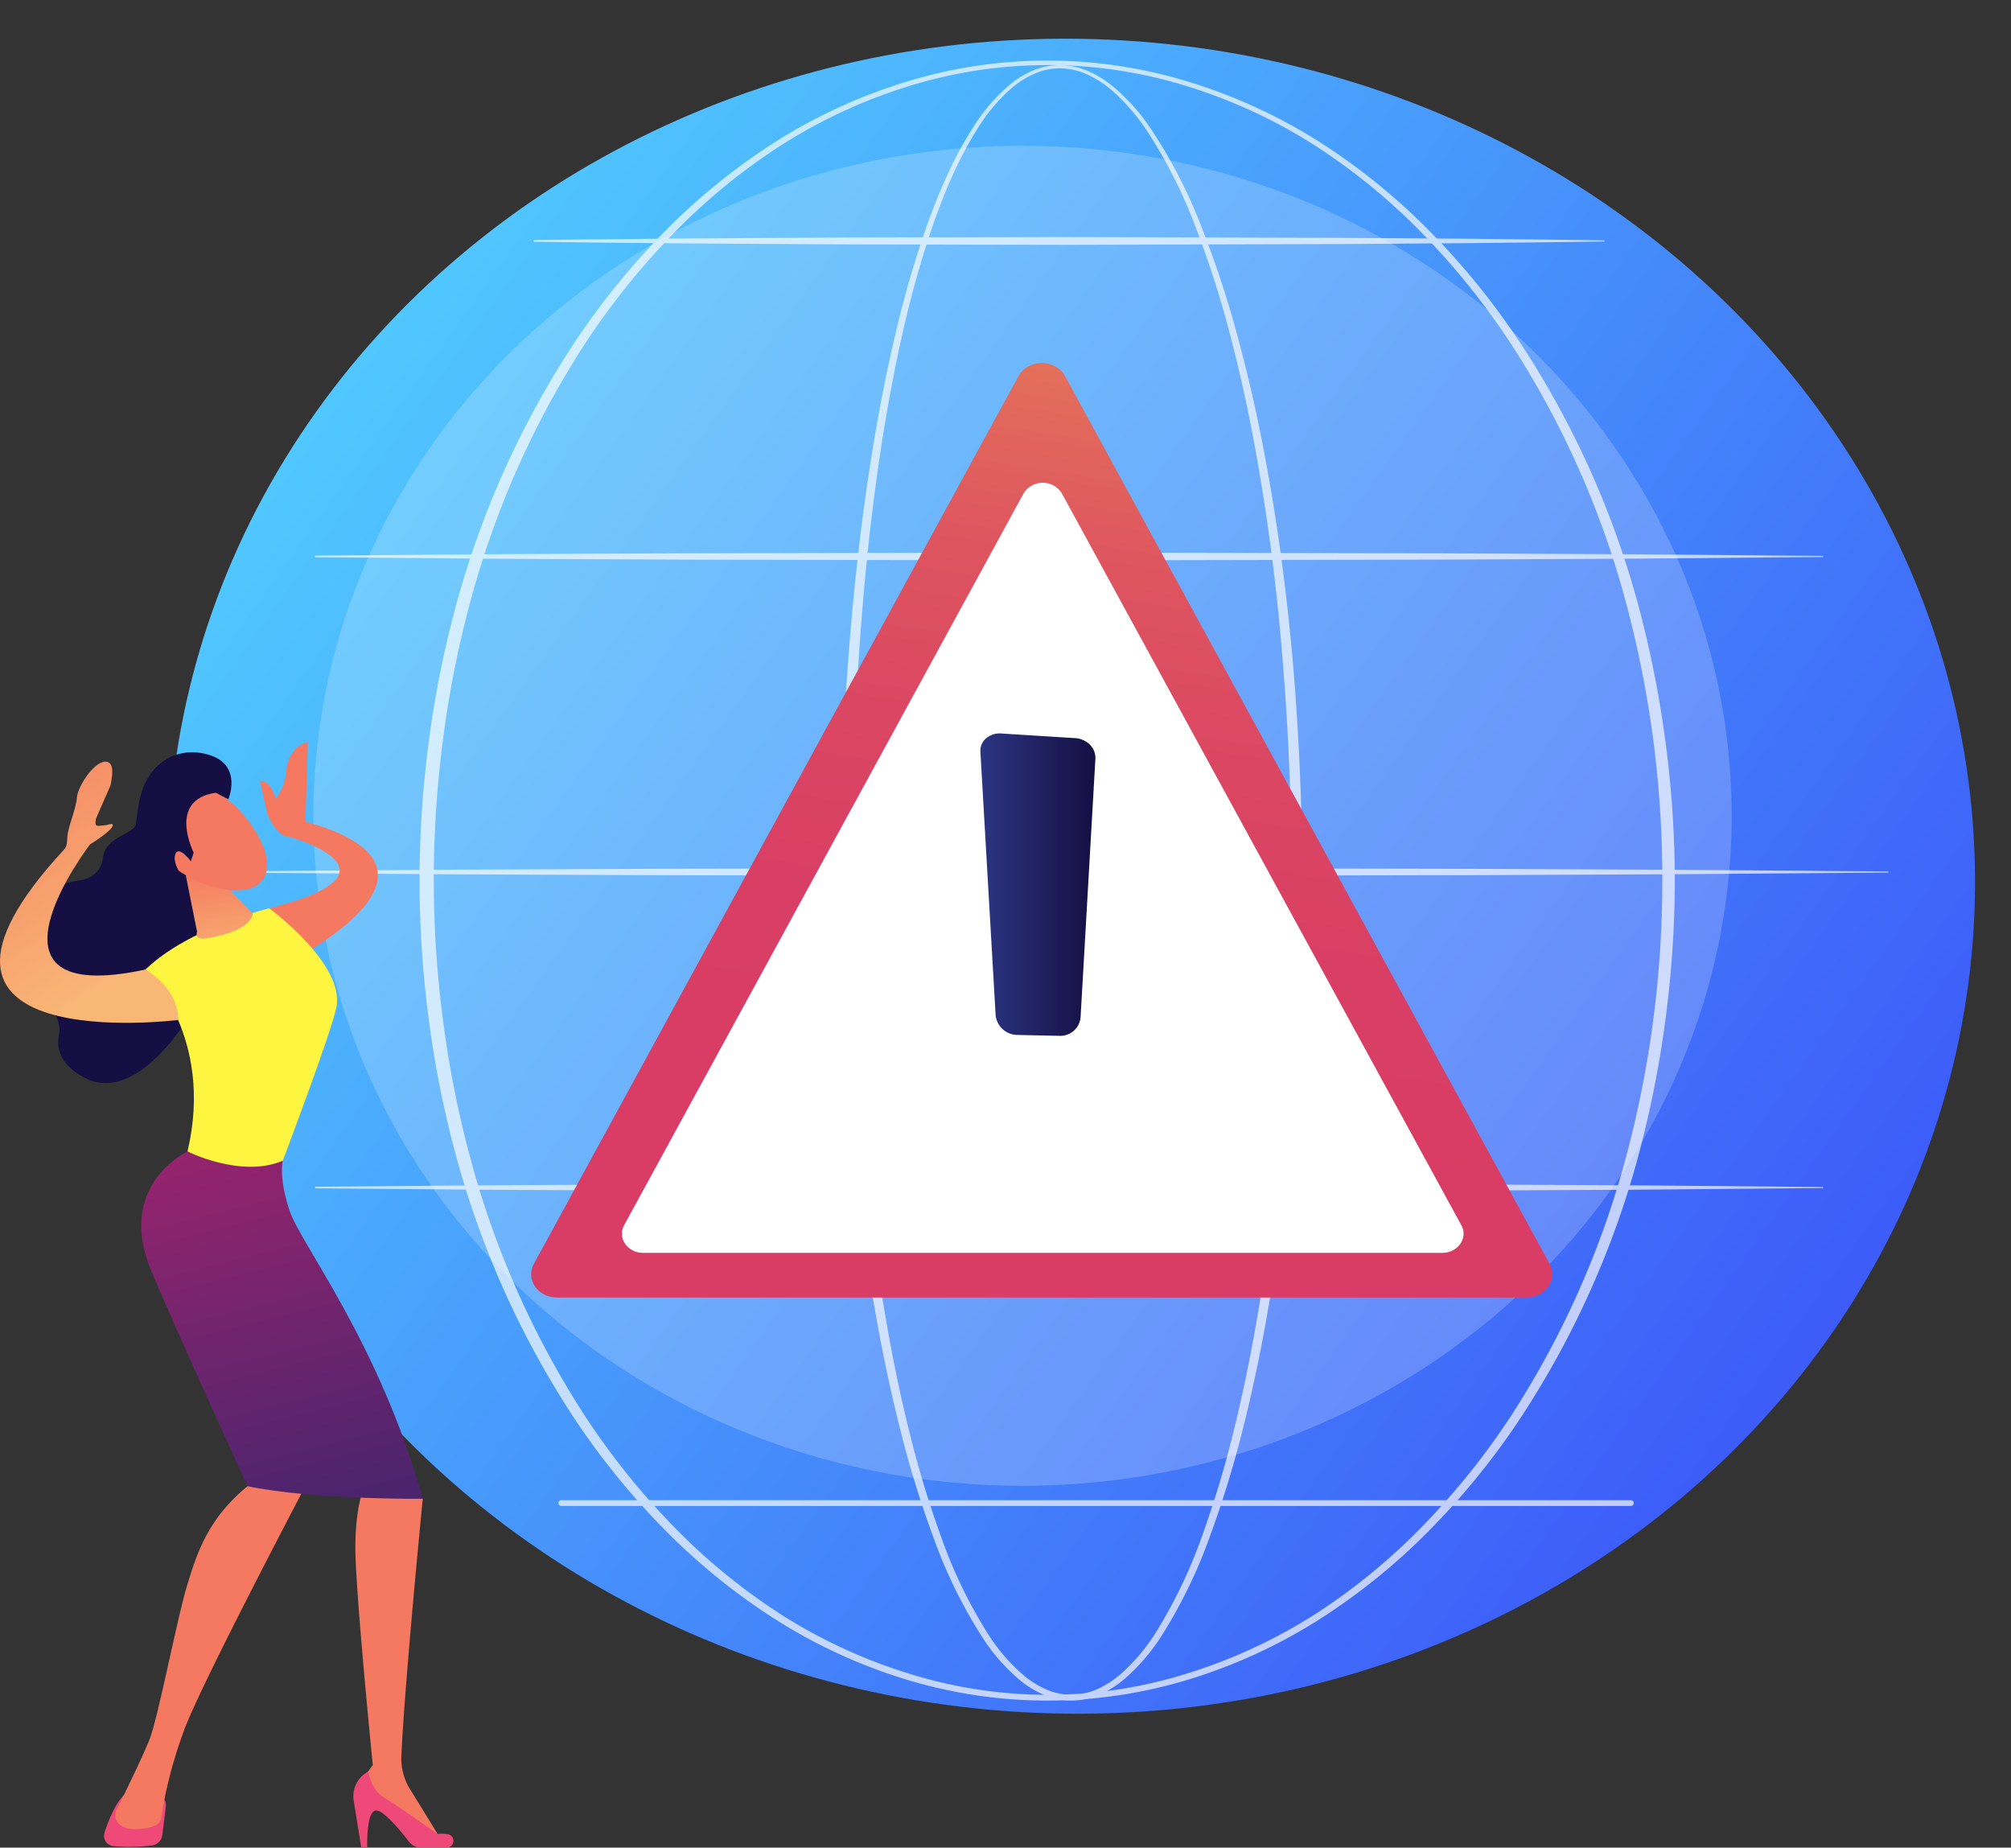 <svg xmlns="http://www.w3.org/2000/svg" xmlns:xlink="http://www.w3.org/1999/xlink" width="491.278" height="451.297" viewBox="0 0 491.278 451.297">
  <rect x="0" y="0" width="491.278" height="451.297" fill="#333333" stroke="none"/>
  <defs>
    <linearGradient id="linear-gradient" x1="0.844" y1="-0.051" x2="0.103" y2="1.136" gradientUnits="objectBoundingBox">
      <stop offset="0" stop-color="#53d8ff"/>
      <stop offset="1" stop-color="#3840f7"/>
    </linearGradient>
    <linearGradient id="linear-gradient-2" x1="-9.876" y1="8.682" x2="-9.733" y2="8.327" gradientUnits="objectBoundingBox">
      <stop offset="0" stop-color="#f9b776"/>
      <stop offset="1" stop-color="#f47960"/>
    </linearGradient>
    <linearGradient id="linear-gradient-3" x1="-23.511" y1="0.563" x2="-23.346" y2="0.302" gradientUnits="objectBoundingBox">
      <stop offset="0" stop-color="#2b3582"/>
      <stop offset="1" stop-color="#150e42"/>
    </linearGradient>
    <linearGradient id="linear-gradient-4" x1="-77.316" y1="0.5" x2="-76.316" y2="0.5" gradientUnits="objectBoundingBox">
      <stop offset="0" stop-color="#a737d5"/>
      <stop offset="1" stop-color="#ef497a"/>
    </linearGradient>
    <linearGradient id="linear-gradient-5" x1="-61.193" y1="0.663" x2="-61.127" y2="1.26" xlink:href="#linear-gradient-2"/>
    <linearGradient id="linear-gradient-6" x1="-53.143" y1="0.5" x2="-52.143" y2="0.5" xlink:href="#linear-gradient-4"/>
    <linearGradient id="linear-gradient-7" x1="-25.185" y1="0.678" x2="-25.155" y2="1.278" xlink:href="#linear-gradient-2"/>
    <linearGradient id="linear-gradient-8" x1="0.854" y1="1.765" x2="1.429" y2="4.161" gradientUnits="objectBoundingBox">
      <stop offset="0" stop-color="#fdf53f"/>
      <stop offset="1" stop-color="#d93c65"/>
    </linearGradient>
    <linearGradient id="linear-gradient-9" x1="0.195" y1="-0.776" x2="0.587" y2="1.016" gradientUnits="objectBoundingBox">
      <stop offset="0" stop-color="#cb236d"/>
      <stop offset="1" stop-color="#4c246d"/>
    </linearGradient>
    <linearGradient id="linear-gradient-10" x1="0.634" y1="1.387" x2="0.443" y2="-0.025" xlink:href="#linear-gradient-2"/>
    <linearGradient id="linear-gradient-11" x1="-47.989" y1="4.5" x2="-46.596" y2="2.006" xlink:href="#linear-gradient-2"/>
    <linearGradient id="linear-gradient-12" x1="-51.822" y1="3.221" x2="-51.48" y2="2.694" xlink:href="#linear-gradient-3"/>
    <linearGradient id="linear-gradient-13" x1="0.623" y1="0.857" x2="0.048" y2="0.03" xlink:href="#linear-gradient-2"/>
    <linearGradient id="linear-gradient-14" x1="0.752" y1="-0.455" x2="0.502" y2="0.963" gradientUnits="objectBoundingBox">
      <stop offset="0" stop-color="#fdf53f"/>
      <stop offset="0.078" stop-color="#f5cd47"/>
      <stop offset="0.169" stop-color="#eda64f"/>
      <stop offset="0.267" stop-color="#e78555"/>
      <stop offset="0.372" stop-color="#e26a5b"/>
      <stop offset="0.485" stop-color="#de555f"/>
      <stop offset="0.612" stop-color="#db4762"/>
      <stop offset="0.763" stop-color="#d93e64"/>
      <stop offset="1" stop-color="#d93c65"/>
    </linearGradient>
    <linearGradient id="linear-gradient-15" x1="0" y1="0.5" x2="1" y2="0.5" xlink:href="#linear-gradient-3"/>
  </defs>
  <g id="Grupo_29082" data-name="Grupo 29082" transform="translate(-464.735 -539.818)">
    <g id="Grupo_29077" data-name="Grupo 29077" transform="translate(496.947 539.818)">
      <ellipse id="Elipse_1351" data-name="Elipse 1351" cx="204.535" cy="220.775" rx="204.535" ry="220.775" transform="translate(0 408.675) rotate(-87.486)" fill="url(#linear-gradient)"/>
      <ellipse id="Elipse_1352" data-name="Elipse 1352" cx="173.24" cy="163.656" rx="173.24" ry="163.656" transform="translate(44.344 35.607)" fill="#fff" opacity="0.2"/>
      <g id="Grupo_29076" data-name="Grupo 29076" transform="translate(28.731 14.795)" opacity="0.68">
        <path id="Trazado_61142" data-name="Trazado 61142" d="M1696.183,1071.754c-.053,36.074-2.527,72.222-8.884,107.786-1.609,8.883-3.475,17.724-5.7,26.481a255.119,255.119,0,0,1-7.957,25.915,122.825,122.825,0,0,1-11.87,24.425,48.771,48.771,0,0,1-8.909,10.391,25.385,25.385,0,0,1-5.831,3.759,17.466,17.466,0,0,1-6.808,1.6,17.171,17.171,0,0,1-6.883-1.265,23.861,23.861,0,0,1-5.967-3.552,46.311,46.311,0,0,1-9.1-10.229,118.837,118.837,0,0,1-12.042-24.341,249.4,249.4,0,0,1-8.041-25.889c-2.245-8.751-4.13-17.588-5.753-26.469-3.239-17.765-5.447-35.7-6.938-53.686s-2.222-36.034-2.313-54.082c-.044-9.023.2-18.045.523-27.061q.507-13.524,1.5-27.024c1.335-17.993,3.328-35.947,6.291-53.752,1.487-8.9,3.221-17.764,5.306-26.549a255.209,255.209,0,0,1,7.534-26.017c1.515-4.258,3.171-8.47,5.06-12.583a91.9,91.9,0,0,1,6.477-11.938,44.5,44.5,0,0,1,8.9-10.294,22.737,22.737,0,0,1,5.887-3.527,16.6,16.6,0,0,1,6.768-1.2,17.945,17.945,0,0,1,6.688,1.567,26.131,26.131,0,0,1,5.812,3.627,49.623,49.623,0,0,1,9.095,10.116,121.809,121.809,0,0,1,12.473,24.056,246.793,246.793,0,0,1,8.549,25.7c2.407,8.7,4.446,17.5,6.21,26.356C1693.243,999.521,1696.079,1035.673,1696.183,1071.754Zm-2.67,0c.033-17.975-.65-35.954-2.144-53.867a518.77,518.77,0,0,0-7.028-53.435c-1.66-8.83-3.593-17.61-5.893-26.293a245.231,245.231,0,0,0-8.216-25.636,120.646,120.646,0,0,0-12.083-23.948,48.644,48.644,0,0,0-8.8-10.011,25.251,25.251,0,0,0-5.575-3.567,16.681,16.681,0,0,0-6.366-1.552,15.636,15.636,0,0,0-6.422,1.209,21.854,21.854,0,0,0-5.618,3.452,43.529,43.529,0,0,0-8.586,10.158,90.767,90.767,0,0,0-6.266,11.857c-1.825,4.092-3.422,8.288-4.88,12.53a253.856,253.856,0,0,0-7.205,25.942c-1.979,8.763-3.609,17.605-4.993,26.485-2.757,17.763-4.548,35.672-5.682,53.614s-1.54,35.929-1.508,53.906q-.071,26.961,1.889,53.878c1.347,17.922,3.409,35.8,6.5,53.5,1.547,8.849,3.353,17.653,5.518,26.366a247.473,247.473,0,0,0,7.78,25.75,117.221,117.221,0,0,0,11.674,24.077,44.81,44.81,0,0,0,8.708,9.953,22.382,22.382,0,0,0,5.571,3.38,15.37,15.37,0,0,0,6.3,1.2,16.021,16.021,0,0,0,6.237-1.526,23.9,23.9,0,0,0,5.457-3.583,47.253,47.253,0,0,0,8.531-10.125,121.177,121.177,0,0,0,11.5-24.168,253.206,253.206,0,0,0,7.689-25.778c2.14-8.719,3.925-17.527,5.457-26.378,3.066-17.705,5.1-35.584,6.457-53.506C1692.887,1107.713,1693.52,1089.732,1693.513,1071.754Z" transform="translate(-1438.98 -871.54)" fill="#fff" style="mix-blend-mode: soft-light;isolation: isolate"/>
        <path id="Trazado_61143" data-name="Trazado 61143" d="M1330.21,1066.838a262.981,262.981,0,0,1-9.329,68.874,221.759,221.759,0,0,1-28.815,63.158,181.88,181.88,0,0,1-22.009,26.952,154.394,154.394,0,0,1-27.092,21.81,130.59,130.59,0,0,1-31.611,14.454,118.232,118.232,0,0,1-68.736.03,130.649,130.649,0,0,1-31.636-14.43,154.54,154.54,0,0,1-27.129-21.794,182.016,182.016,0,0,1-22.052-26.946,222.073,222.073,0,0,1-28.891-63.181,250.147,250.147,0,0,1-6.995-34.149,256.809,256.809,0,0,1,.021-69.553,250.019,250.019,0,0,1,7.018-34.139,221.993,221.993,0,0,1,28.93-63.138,181.913,181.913,0,0,1,22.055-26.917,154.011,154.011,0,0,1,27.121-21.755,131.16,131.16,0,0,1,31.611-14.377,117.395,117.395,0,0,1,68.629.028,131.075,131.075,0,0,1,31.586,14.4,153.909,153.909,0,0,1,27.084,21.772,181.8,181.8,0,0,1,22.012,26.922,221.661,221.661,0,0,1,28.854,63.115A262.962,262.962,0,0,1,1330.21,1066.838Zm-3.061,0a260.061,260.061,0,0,0-8.954-68.129,220.774,220.774,0,0,0-27.9-62.726,179.946,179.946,0,0,0-21.511-26.873,150.316,150.316,0,0,0-26.609-21.817,128.555,128.555,0,0,0-31.208-14.427,114.489,114.489,0,0,0-67.945.028,128.471,128.471,0,0,0-31.183,14.452,150.2,150.2,0,0,0-26.572,21.834,179.85,179.85,0,0,0-21.469,26.878,220.452,220.452,0,0,0-27.824,62.7,251.892,251.892,0,0,0-6.69,33.746,262.443,262.443,0,0,0,.022,68.66,251.692,251.692,0,0,0,6.713,33.736,220.361,220.361,0,0,0,27.863,62.659,179.716,179.716,0,0,0,21.471,26.848,149.689,149.689,0,0,0,26.564,21.795,128.979,128.979,0,0,0,31.158,14.4,113.683,113.683,0,0,0,67.838.031,129.037,129.037,0,0,0,31.183-14.375,149.835,149.835,0,0,0,26.6-21.779,179.824,179.824,0,0,0,21.514-26.843,220.673,220.673,0,0,0,27.939-62.682A260.036,260.036,0,0,0,1327.149,1066.838Z" transform="translate(-982.003 -866.624)" fill="#fff" style="mix-blend-mode: soft-light;isolation: isolate"/>
        <path id="Trazado_61144" data-name="Trazado 61144" d="M884.375,1522.57l46.014-.372,46.014-.211,92.028-.17,92.028.187,46.014.23,46.014.4a.135.135,0,0,1,0,.27l-46.014.4-46.014.23-92.028.187-92.028-.17-46.014-.211-46.014-.372a.2.2,0,0,1,0-.4Z" transform="translate(-868.184 -1401.644)" fill="#fff" style="mix-blend-mode: soft-light;isolation: isolate"/>
        <path id="Trazado_61145" data-name="Trazado 61145" d="M1175.42,1102.384c10.889-.173,21.779-.246,32.669-.372l32.669-.211c10.89-.09,21.779-.08,32.669-.108l32.669-.062,65.337.187,32.669.23c10.89.137,21.779.216,32.669.4a.135.135,0,0,1,0,.27c-10.89.185-21.779.265-32.669.4l-32.669.23-65.337.187-32.669-.062c-10.89-.028-21.779-.018-32.669-.108l-32.669-.211c-10.89-.125-21.779-.2-32.669-.372a.2.2,0,0,1,0-.4Z" transform="translate(-1105.848 -1058.527)" fill="#fff" style="mix-blend-mode: soft-light;isolation: isolate"/>
        <path id="Trazado_61146" data-name="Trazado 61146" d="M797.194,1942.754l50.012-.37,50.012-.212,100.023-.17,100.023.187,50.012.23,50.011.4a.135.135,0,0,1,0,.27l-50.011.4-50.012.23-100.023.187-100.023-.17-50.012-.212-50.012-.37a.2.2,0,0,1,0-.4Z" transform="translate(-796.994 -1744.758)" fill="#fff" style="mix-blend-mode: soft-light;isolation: isolate"/>
        <path id="Trazado_61147" data-name="Trazado 61147" d="M884.375,2362.94l46.014-.372,46.014-.211,92.028-.17,92.028.187,46.014.23,46.014.4a.135.135,0,0,1,0,.27l-46.014.4-46.014.23-92.028.187-92.028-.17-46.014-.211-46.014-.372a.2.2,0,0,1,0-.4Z" transform="translate(-868.184 -2087.874)" fill="#fff" style="mix-blend-mode: soft-light;isolation: isolate"/>
        <path id="Trazado_61148" data-name="Trazado 61148" d="M1470.408,2785.137H1209.059a.706.706,0,0,1,0-1.411h261.349a.706.706,0,0,1,0,1.411Z" transform="translate(-1132.903 -2432.094)" fill="#fff" style="mix-blend-mode: soft-light;isolation: isolate"/>
      </g>
    </g>
    <g id="Grupo_29079" data-name="Grupo 29079" transform="translate(464.735 721.091)">
      <path id="Trazado_61149" data-name="Trazado 61149" d="M810.051,1830.845s54.29-24.743,9.52-37.166c0,0,.537-16.558.571-19.412-1.136,0-4.8,2.03-5.21,6.766a13.205,13.205,0,0,1-2.593,7.073s-1.289-4.694-3.853-4.338l1.781,8.068s2.2,5.551,5.237,5.551c1.334.284,30.16,8.713-4.786,17.459,0,0-2.223.647-2.388,1.695C807.827,1819.731,807.227,1826.438,810.051,1830.845Z" transform="translate(-744.961 -1774.267)" fill="url(#linear-gradient-2)"/>
      <path id="Trazado_61150" data-name="Trazado 61150" d="M509.195,1848.786s-6.013,2.925-7.118,6.284c-.887,2.7-7.535,3.043-8.192,8.344a6.083,6.083,0,0,1-5.091,5.347c-6.79,1.041-17.254,4.567-18.929,16.356-1.278,9,3.309,12.41,8.124,13.591a6.819,6.819,0,0,1,5.171,7.876c-.686,3.424.337,7.382,6.269,10.512,13.293,7.014,26.568-16.617,26.568-16.617l2.721-41.262Z" transform="translate(-468.747 -1835.118)" fill="url(#linear-gradient-3)"/>
      <path id="Trazado_61151" data-name="Trazado 61151" d="M618.374,3178.985l-.86,7.071a2.921,2.921,0,0,1-2.562,2.556,45.222,45.222,0,0,1-9.464.148,2.5,2.5,0,0,1-2.1-3.244c.868-2.73,2.455-6.828,4.744-9.24h7.844A2.417,2.417,0,0,1,618.374,3178.985Z" transform="translate(-577.859 -2919.123)" fill="url(#linear-gradient-4)"/>
      <path id="Trazado_61152" data-name="Trazado 61152" d="M950.18,2754.538l4.328,4.927s-4.434,44.911-5.223,62.876a14.076,14.076,0,0,0,2.083,8l7.71,12.52L939.484,2831.3l-.39-2.391,3.208-4.41s-3.653-36.325-4.2-50.312,2.952-19.754,2.952-19.754Z" transform="translate(-851.229 -2574.651)" fill="url(#linear-gradient-5)"/>
      <path id="Trazado_61153" data-name="Trazado 61153" d="M958.188,3163.676h-6.253a3.765,3.765,0,0,1-2.988-1.465c-1.949-2.533-5.988-7.475-7.919-7.6-2.6-.174-2.267,9.069-2.267,9.069H937.3l-1.846-11.484a6.8,6.8,0,0,1,3.567-7.106s.594,4.395,3.817,6.339,13.113,8.906,13.113,8.906a8.929,8.929,0,0,1,2.542.068A1.654,1.654,0,0,1,958.188,3163.676Z" transform="translate(-849.047 -2893.653)" fill="url(#linear-gradient-6)"/>
      <path id="Trazado_61154" data-name="Trazado 61154" d="M665.206,2745.169s-25.975,49.272-30.1,60.522a108.059,108.059,0,0,0-5.631,21.523c-.087,1.388-1.814,2.72-6.575,2.72-2.457,0-3.66-.985-4.25-1.938a2.776,2.776,0,0,1-.105-2.688c1.5-3.041,6.271-12.758,8.037-17.166,2.108-5.262,6.644-29.11,9.131-37.4s5.3-17.286,16.131-25.571C651.84,2745.169,659.276,2737.886,665.206,2745.169Z" transform="translate(-590.089 -2564.445)" fill="url(#linear-gradient-7)"/>
      <path id="Trazado_61155" data-name="Trazado 61155" d="M668.73,2054.918c6.7-28.392-10.274-44.451-10.274-44.451,10.71-10.281,30.224-14.959,30.224-14.959s18.621,13.614,16.412,24.269C703.8,2026.023,692,2057.186,692,2057.186S681.1,2062.347,668.73,2054.918Z" transform="translate(-622.924 -1954.929)" fill="url(#linear-gradient-8)"/>
      <path id="Trazado_61156" data-name="Trazado 61156" d="M689.08,2333.856c-2.727-8.215-1.658-12.179-1.658-12.179-10.138,4.32-23.274-2.267-23.274-2.267s-17.833,8.178-8.7,29.577c7.416,17.374,23.349,52.187,23.349,52.187,16.687,3.381,42.824,3.06,42.824,3.06C711.066,2366.259,691.807,2342.071,689.08,2333.856Z" transform="translate(-618.343 -2219.421)" fill="url(#linear-gradient-9)"/>
      <path id="Trazado_61157" data-name="Trazado 61157" d="M712.373,1942.158l2.714,13.587c-.522,2.155,1.443,1.8,3.622,1.392,3.569-.673,8.168-2.059,9.705-4.835a2.635,2.635,0,0,0,.279-.922l-5.821-6.085a3.049,3.049,0,0,0-1.784-3.2l-4.516-2A3.049,3.049,0,0,0,712.373,1942.158Z" transform="translate(-666.952 -1909.459)" fill="url(#linear-gradient-10)"/>
      <g id="Grupo_29078" data-name="Grupo 29078" transform="translate(32.98 2.472)">
        <path id="Trazado_61158" data-name="Trazado 61158" d="M690.229,1832.114s6.748,1.872,12.3,10.554,2.854,13.372-1.151,14.487-10.943.169-18.173-4.967S681.5,1829.989,690.229,1832.114Z" transform="translate(-673.388 -1823.827)" fill="url(#linear-gradient-11)"/>
        <path id="Trazado_61159" data-name="Trazado 61159" d="M658.881,1812.254s-6.581-12.9,5.391-14.616l3.078,1.607s3.428-8.07-4.258-10.714-15.756,1.409-17.567,11.538-1.492,16.71,4.224,20.7,7.14-1.559,7.14-1.559-3.349-3.993-2.518-6.47,3.81,1.644,3.81,1.644Z" transform="translate(-644.543 -1787.743)" fill="url(#linear-gradient-12)"/>
      </g>
      <path id="Trazado_61160" data-name="Trazado 61160" d="M486.721,1820.461s-30.767,40.112,13.546,30.554c8.79,5.508,7.971,12.325,7.971,12.325s-75.265,9.526-27.8-41.681c.774-.835.664-2.081.763-3.215.209-2.386,2.17-6.908,2.305-9.3.169-2.977,4.58-9.514,7.389-8.858,1.916.447,1.182,3.752.867,5.694l-3.6,8.218c-.368,2.266.264,1.71,2.553,1.541,0,0,1.41-.477,1.553-.115C492.72,1816.763,486.721,1820.461,486.721,1820.461Z" transform="translate(-464.735 -1795.476)" fill="url(#linear-gradient-13)"/>
    </g>
    <g id="Grupo_29081" data-name="Grupo 29081" transform="translate(594.484 628.501)">
      <path id="Trazado_61161" data-name="Trazado 61161" d="M1172.782,1489.518l118.407-216.875c2.316-4.243,9.05-4.243,11.366,0l118.407,216.875c2.063,3.778-1,8.189-5.683,8.189H1178.465C1173.781,1497.708,1170.719,1493.3,1172.782,1489.518Z" transform="translate(-1172.127 -1269.461)" fill="url(#linear-gradient-14)"/>
      <path id="Trazado_61162" data-name="Trazado 61162" d="M1293.574,1610.185l97.585-178.738a5.494,5.494,0,0,1,9.367,0l97.585,178.738c1.7,3.114-.823,6.749-4.684,6.749H1298.258C1294.4,1616.935,1291.875,1613.3,1293.574,1610.185Z" transform="translate(-1270.858 -1399.594)" fill="#fff"/>
      <g id="Grupo_29080" data-name="Grupo 29080" transform="translate(109.459 90.48)">
        <path id="Trazado_61163" data-name="Trazado 61163" d="M1789.713,1836.608l-10.176-.218a5.374,5.374,0,0,1-5.331-4.8l-3.725-64.4a3.967,3.967,0,0,1,1.469-3.319,5.247,5.247,0,0,1,3.885-1.094l17.525,1.1a5.652,5.652,0,0,1,3.793,1.526,4.593,4.593,0,0,1,1.425,3.512l-3.624,63.223A4.977,4.977,0,0,1,1789.713,1836.608Z" transform="translate(-1770.186 -1762.761)" fill="url(#linear-gradient-15)"/>
        <path id="Trazado_61164" data-name="Trazado 61164" d="M1772.726,2229.531q3.811-3.638,10.713-3.526,7.108.113,10.79,3.741t3.676,10.571q0,6.709-3.758,10.387t-10.708,3.694q-6.812,0-10.671-3.823t-3.866-10.49Q1768.9,2233.182,1772.726,2229.531Z" transform="translate(-1768.902 -2141.035)" fill="url(#linear-gradient-15)"/>
      </g>
    </g>
  </g>
</svg>
